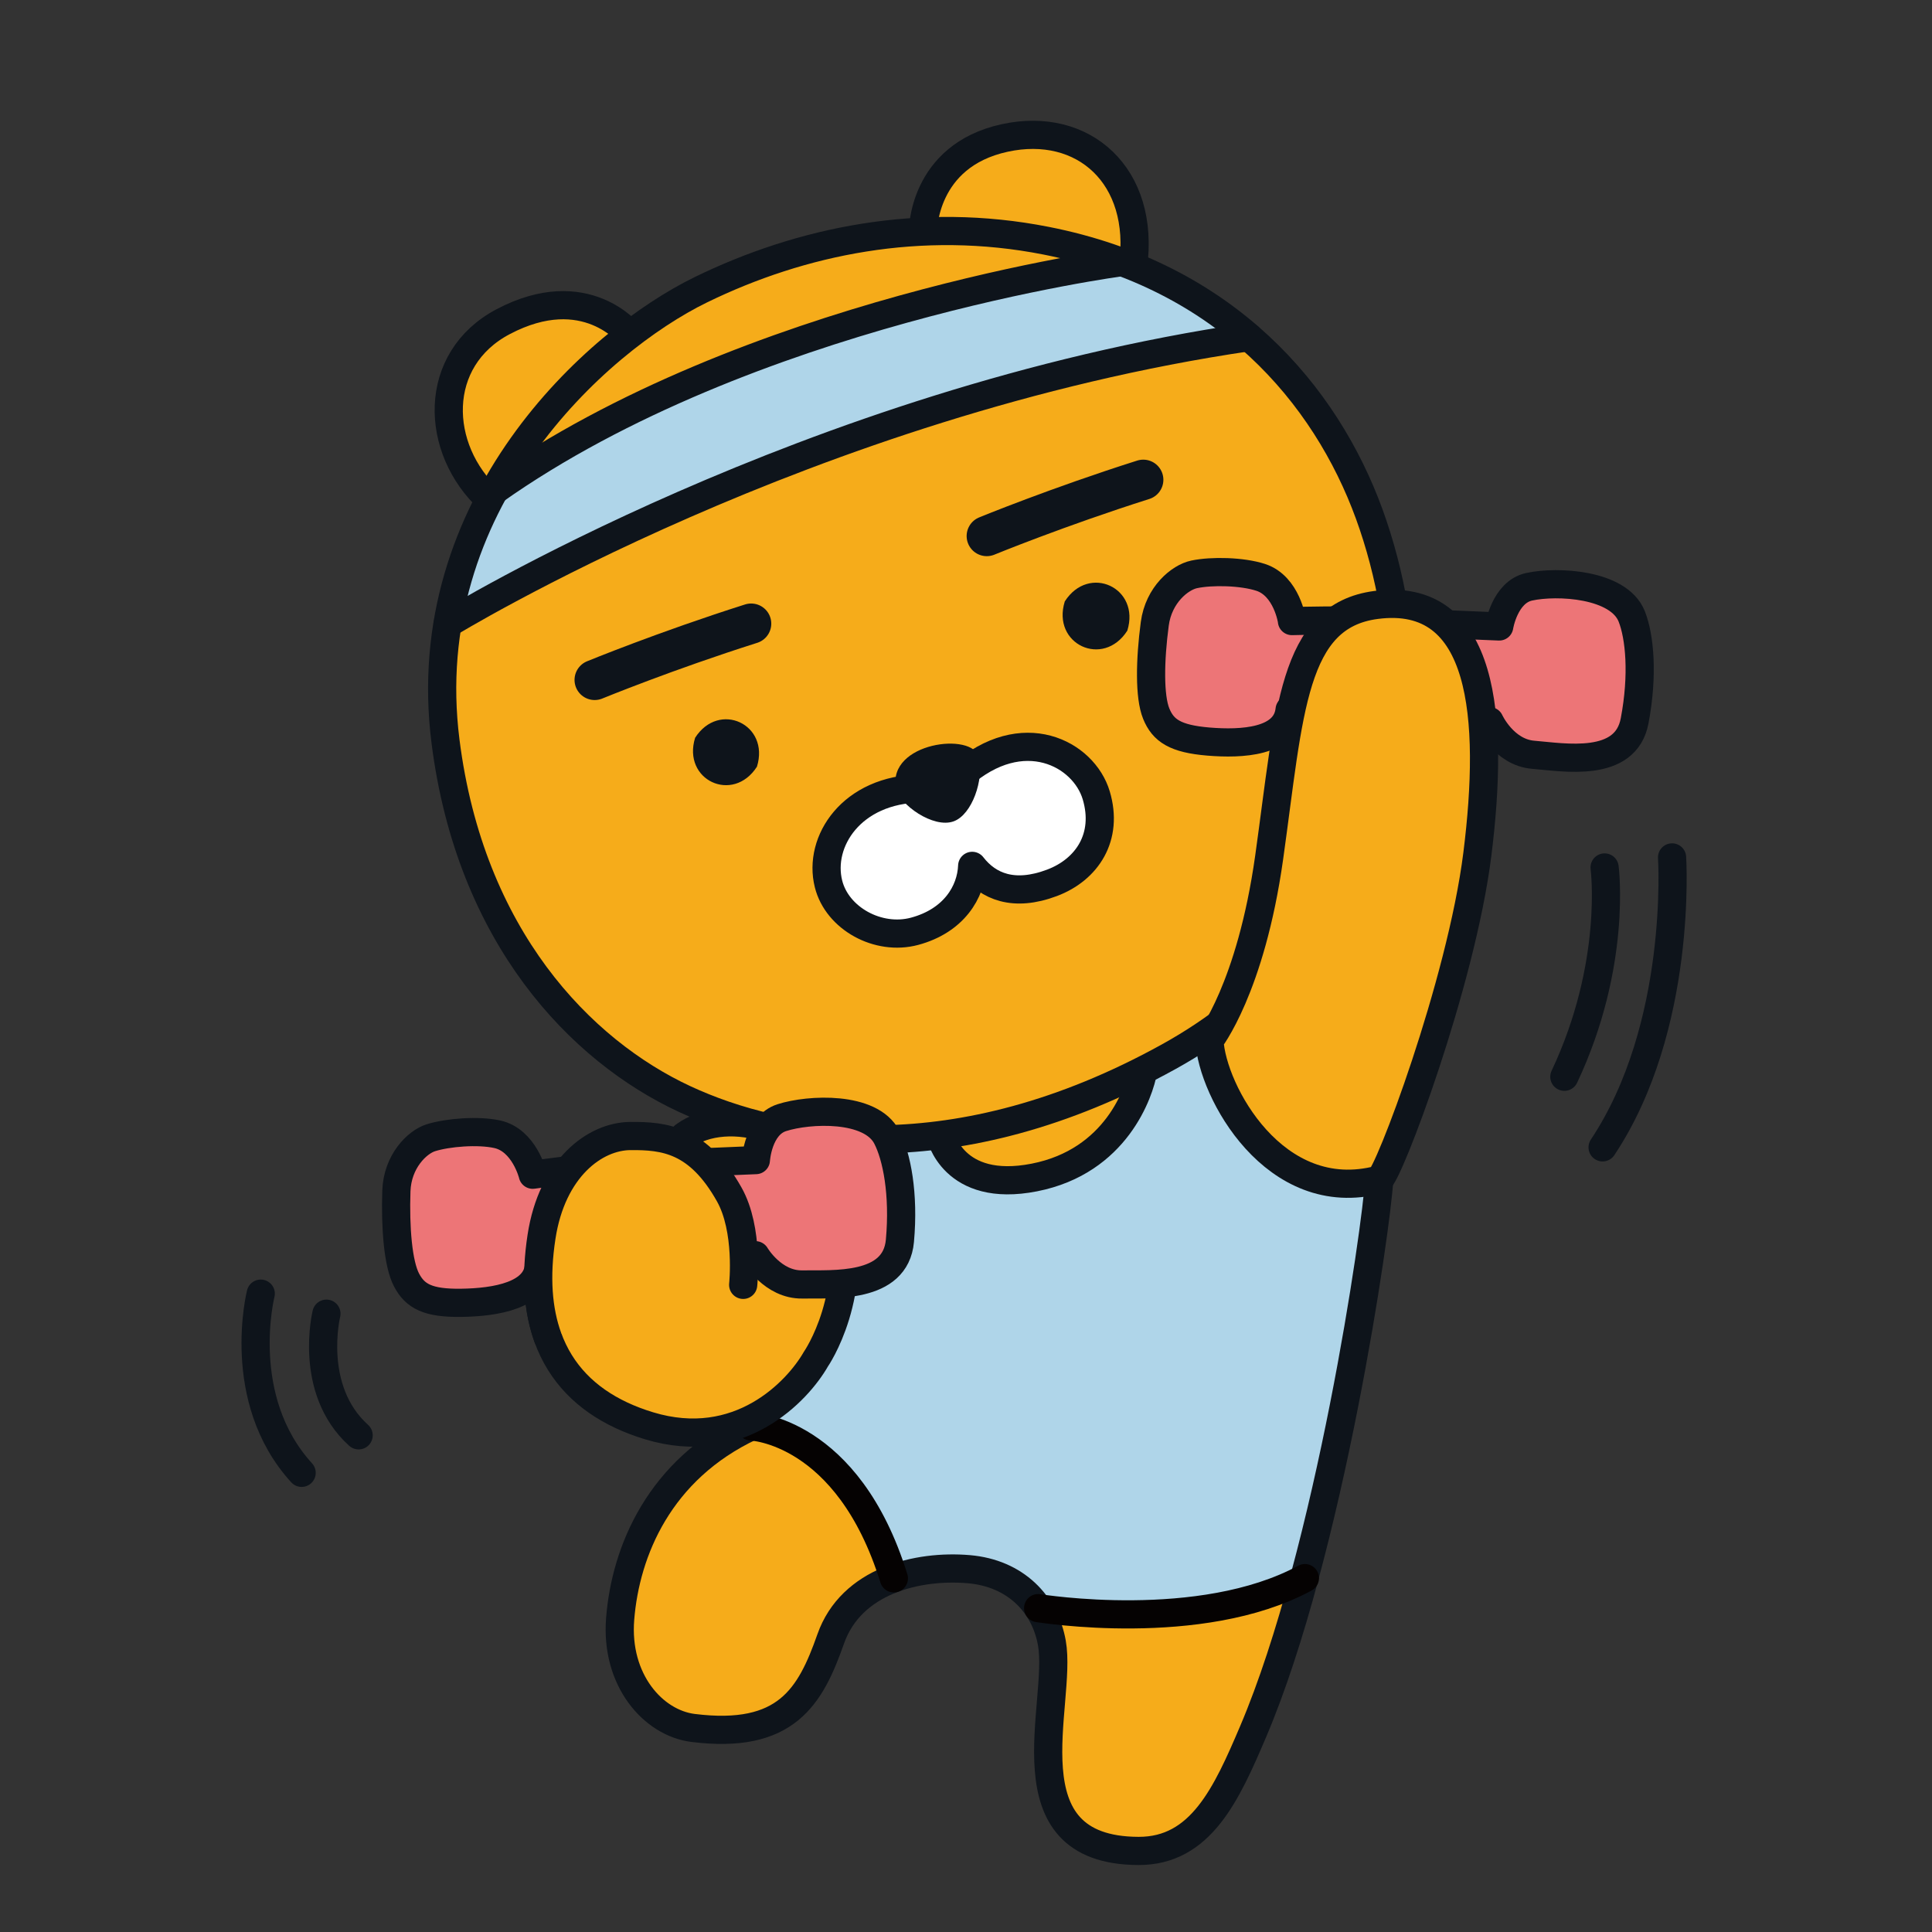 <svg xmlns="http://www.w3.org/2000/svg" width="102" height="102" fill="none"><rect width="100%" height="100%" fill="#333333" stroke="none"/><g clip-path="url(#a)"><path stroke="#0E141B" stroke-linecap="round" stroke-linejoin="round" stroke-width="1.488" d="M13.766 68.298s-1.403 5.559 2.159 9.46"/><path fill="#F6AC1A" d="M39.648 75.31c-5.767 2.72-6.634 6.609-6.906 10.149-.25 3.255 1.755 5.504 3.842 5.767 4.926.616 6.2-1.649 7.272-4.696 1.083-3.086 4.598-3.914 7.288-3.685 2.478.213 4.025 1.845 4.39 3.897.57 3.188-2.524 10.961 4.578 10.978 3.285.009 4.645-3.009 6.048-6.303 4.037-9.49 6.51-26.55 6.655-29.142"/><path fill="#AFD5E9" d="m63.92 54.417-3.375 1.989s-1.262 4.977-5.937 5.755c-4.675.777-4.968-2.24-4.968-2.24l-5.053.23s1.632 9.987-5.228 15.295c0 0 6.014.689 7.841 7.897 0 0 4.437-2.109 7.62 1.56 0 0 8.003 1.525 13.992-1.318 0 0 3.293-13.72 3.999-21.305 0 0-6.928 1.555-8.891-7.859v-.004Z"/><path fill="#F6AC1A" d="M49.644 59.925s.646 3.09 4.968 2.24c4.323-.85 5.547-4.522 5.746-5.661"/><path stroke="#0E141B" stroke-linecap="round" stroke-linejoin="round" stroke-width="1.488" d="M49.644 59.925s.646 3.09 4.968 2.24c4.323-.85 5.547-4.522 5.746-5.661M39.648 75.31c-4.845 2.274-6.621 6.592-6.906 10.149-.264 3.255 1.755 5.504 3.842 5.767 4.926.616 6.2-1.649 7.272-4.696 1.084-3.086 4.598-3.914 7.288-3.685 2.478.213 4.025 1.845 4.39 3.897.57 3.188-2.524 10.961 4.578 10.978 3.285.009 4.645-3.009 6.048-6.303 4.037-9.49 6.51-26.55 6.655-29.142"/><path stroke="#050202" stroke-linecap="round" stroke-linejoin="round" stroke-width="1.488" d="M39.648 75.31s5.109.157 7.544 8.02M54.808 84.902c.106.009 8.577 1.394 14.084-1.585"/><path fill="#F6AC1A" d="M48.726 12.227s-.034-3.995 4.314-4.942c4.165-.91 7.433 2.006 6.779 6.783"/><path stroke="#0E141B" stroke-linecap="round" stroke-linejoin="round" stroke-width="1.488" d="M48.726 12.227s-.034-3.995 4.314-4.942c4.165-.91 7.433 2.006 6.779 6.783"/><path fill="#F6AC1A" d="M33.252 17.663s-2.325-2.975-6.68-.684c-3.788 1.989-3.639 6.727-.728 9.396"/><path stroke="#0E141B" stroke-linecap="round" stroke-linejoin="round" stroke-width="1.488" d="M33.252 17.663s-2.325-2.975-6.68-.684c-3.788 1.989-3.639 6.727-.728 9.396"/><path fill="#F6AC1A" d="M70.958 47.107c-1.704 2.325-4.131 5.848-9.256 8.683-11.31 6.252-20.396 4.632-25.564 2.231-5.483-2.55-11.314-8.564-12.618-18.887-1.586-12.52 7.926-21.127 13.485-23.838 5.291-2.58 11.61-3.893 18.224-2.588 9.499 1.87 14.764 8.13 17.06 14.432 2.252 6.188 2.643 14.557-1.323 19.967h-.008Z"/><path fill="#AFD5E9" d="M23.422 33.146s19.562-12.164 42.725-15.56c0 0-2.508-2.562-6.286-3.9 0 0-20.8 3.178-34.191 12.639 0 0-1.802 2.864-2.248 6.82Z"/><path stroke="#0E141B" stroke-linecap="round" stroke-linejoin="round" stroke-width="1.488" d="M70.958 47.107c-1.704 2.325-4.131 5.848-9.256 8.683-11.31 6.252-20.396 4.632-25.564 2.231-5.483-2.55-11.314-8.564-12.618-18.887-1.586-12.52 7.926-21.127 13.485-23.838 5.291-2.58 11.61-3.893 18.224-2.588 9.499 1.87 14.764 8.13 17.06 14.432 2.252 6.188 2.643 14.557-1.323 19.967h-.008Z"/><path fill="#0E141B" d="M59.517 33.294c.701-2.26-2.027-3.535-3.302-1.542-.702 2.26 2.027 3.536 3.302 1.543ZM52.096 28.3s3.749-1.538 8.262-2.97l-8.262 2.97Z"/><path stroke="#0E141B" stroke-linecap="round" stroke-linejoin="round" stroke-width="2.125" d="M52.096 28.3s3.749-1.538 8.262-2.97"/><path fill="#0E141B" d="M39.963 40.477c.692-2.235-2.002-3.493-3.264-1.526-.693 2.236 2.001 3.494 3.264 1.526Z"/><path fill="#fff" d="M48.603 41.625c-3.65.05-5.423 2.809-4.862 5.04.455 1.823 2.622 3.018 4.543 2.503 2.074-.556 2.988-2.074 3.043-3.455.85 1.097 2.202 1.653 4.212.897 1.861-.701 2.992-2.427 2.337-4.62-.658-2.206-3.88-3.923-7.144-1.045l-.9.845"/><path stroke="#0E141B" stroke-linecap="round" stroke-linejoin="round" stroke-width="1.488" d="M48.603 41.625c-3.65.05-5.423 2.809-4.862 5.04.455 1.823 2.622 3.018 4.543 2.503 2.074-.556 2.988-2.074 3.043-3.455.85 1.097 2.202 1.653 4.212.897 1.861-.701 2.992-2.427 2.337-4.62-.658-2.206-3.88-3.923-7.144-1.045l-.9.845"/><path fill="#0E141B" d="M31.395 35.896s3.748-1.539 8.262-2.971l-8.262 2.97Z"/><path stroke="#0E141B" stroke-linecap="round" stroke-linejoin="round" stroke-width="2.125" d="M31.395 35.896s3.748-1.539 8.262-2.971"/><path fill="#0E141B" d="M47.302 41.603c.162.867 1.98 2.16 3.056 1.756.965-.362 1.594-2.198 1.326-3.37-.31-1.37-4.828-.795-4.382 1.61v.004Z"/><path fill="#F6AC1A" d="M36.12 59.972c2.21-1.632 7.098-.502 8.127 3.557 1.215 4.798-1.173 8.228-1.173 8.228-.974 1.704-4.05 4.964-8.815 3.515-4.127-1.254-6.532-4.352-5.67-9.98"/><path stroke="#0E141B" stroke-linecap="round" stroke-linejoin="round" stroke-width="1.488" d="M36.12 59.972c2.21-1.632 7.098-.502 8.127 3.557 1.215 4.798-1.173 8.228-1.173 8.228-.974 1.704-4.05 4.964-8.815 3.515-4.127-1.254-6.532-4.352-5.67-9.98"/><path fill="#ED7577" stroke="#0E141B" stroke-linecap="round" stroke-linejoin="round" stroke-width="1.488" d="M28.127 62.016s-.447-1.819-1.875-2.133c-1.011-.222-2.605-.098-3.51.186-.723.23-1.76 1.246-1.815 2.805-.064 1.934.085 3.855.54 4.71.45.854 1.13 1.224 2.89 1.198 1.76-.025 4.088-.365 4.101-2.095l11.428-.417s.914 1.569 2.47 1.543c1.627-.026 4.925.25 5.155-2.303.225-2.478-.166-4.459-.693-5.475-.85-1.644-4.097-1.491-5.542-1.028-1.262.404-1.369 2.24-1.369 2.24s-5.418.225-7.543.323c-1.624.072-4.237.45-4.237.45v-.004Z"/><path fill="#F6AC1A" d="M28.926 70.622c-.523-1.44-.663-3.204-.336-5.33.552-3.612 2.813-5.307 4.696-5.316 1.806-.013 3.583.191 5.21 3.077 1.055 1.866.74 4.781.74 4.781"/><path stroke="#0E141B" stroke-linecap="round" stroke-linejoin="round" stroke-width="1.488" d="M28.926 70.622c-.523-1.44-.663-3.204-.336-5.33.552-3.612 2.813-5.307 4.696-5.316 1.806-.013 3.583.191 5.21 3.077 1.055 1.866.74 4.781.74 4.781M23.634 32.933s19.138-11.738 42.3-15.134M59.232 13.838s-19.745 2.6-33.137 12.061"/><path fill="#ED7577" stroke="#0E141B" stroke-linecap="round" stroke-linejoin="round" stroke-width="1.488" d="M68.212 32.789s-.267-1.857-1.657-2.308c-.982-.319-2.584-.353-3.51-.157-.744.157-1.875 1.067-2.079 2.614-.255 1.916-.289 3.842.077 4.738.365.897 1.007 1.33 2.758 1.475 1.75.145 4.105.034 4.284-1.683l10.557.604s.752 1.649 2.303 1.776c1.624.132 4.88.731 5.355-1.79.464-2.443.268-4.453-.153-5.516-.684-1.72-3.93-1.887-5.414-1.564-1.296.28-1.581 2.096-1.581 2.096s-4.135-.166-6.26-.277c-1.624-.085-4.684-.008-4.684-.008h.004Z"/><path fill="#F6AC1A" stroke="#0E141B" stroke-linecap="round" stroke-linejoin="round" stroke-width="1.488" d="M77.996 45.105c.905-7.212.395-13.919-5.35-13.166-4.433.582-4.557 5.614-5.64 13.328-.974 6.923-3.154 9.668-3.154 9.668.136 2.652 3.434 8.798 8.96 7.34.458-.123 4.321-10.315 5.184-17.17Z"/><path stroke="#0E141B" stroke-linecap="round" stroke-linejoin="round" stroke-width="1.488" d="M17.234 69.356s-.982 4.003 1.7 6.422M84.715 45.798s.68 5.1-2.125 11.05M88.277 45.267s.582 8.925-3.668 15.308"/></g><defs><clipPath id="a"><path fill="#fff" d="M12.75 6.375h76.296v92.089H12.75z"/></clipPath></defs></svg>